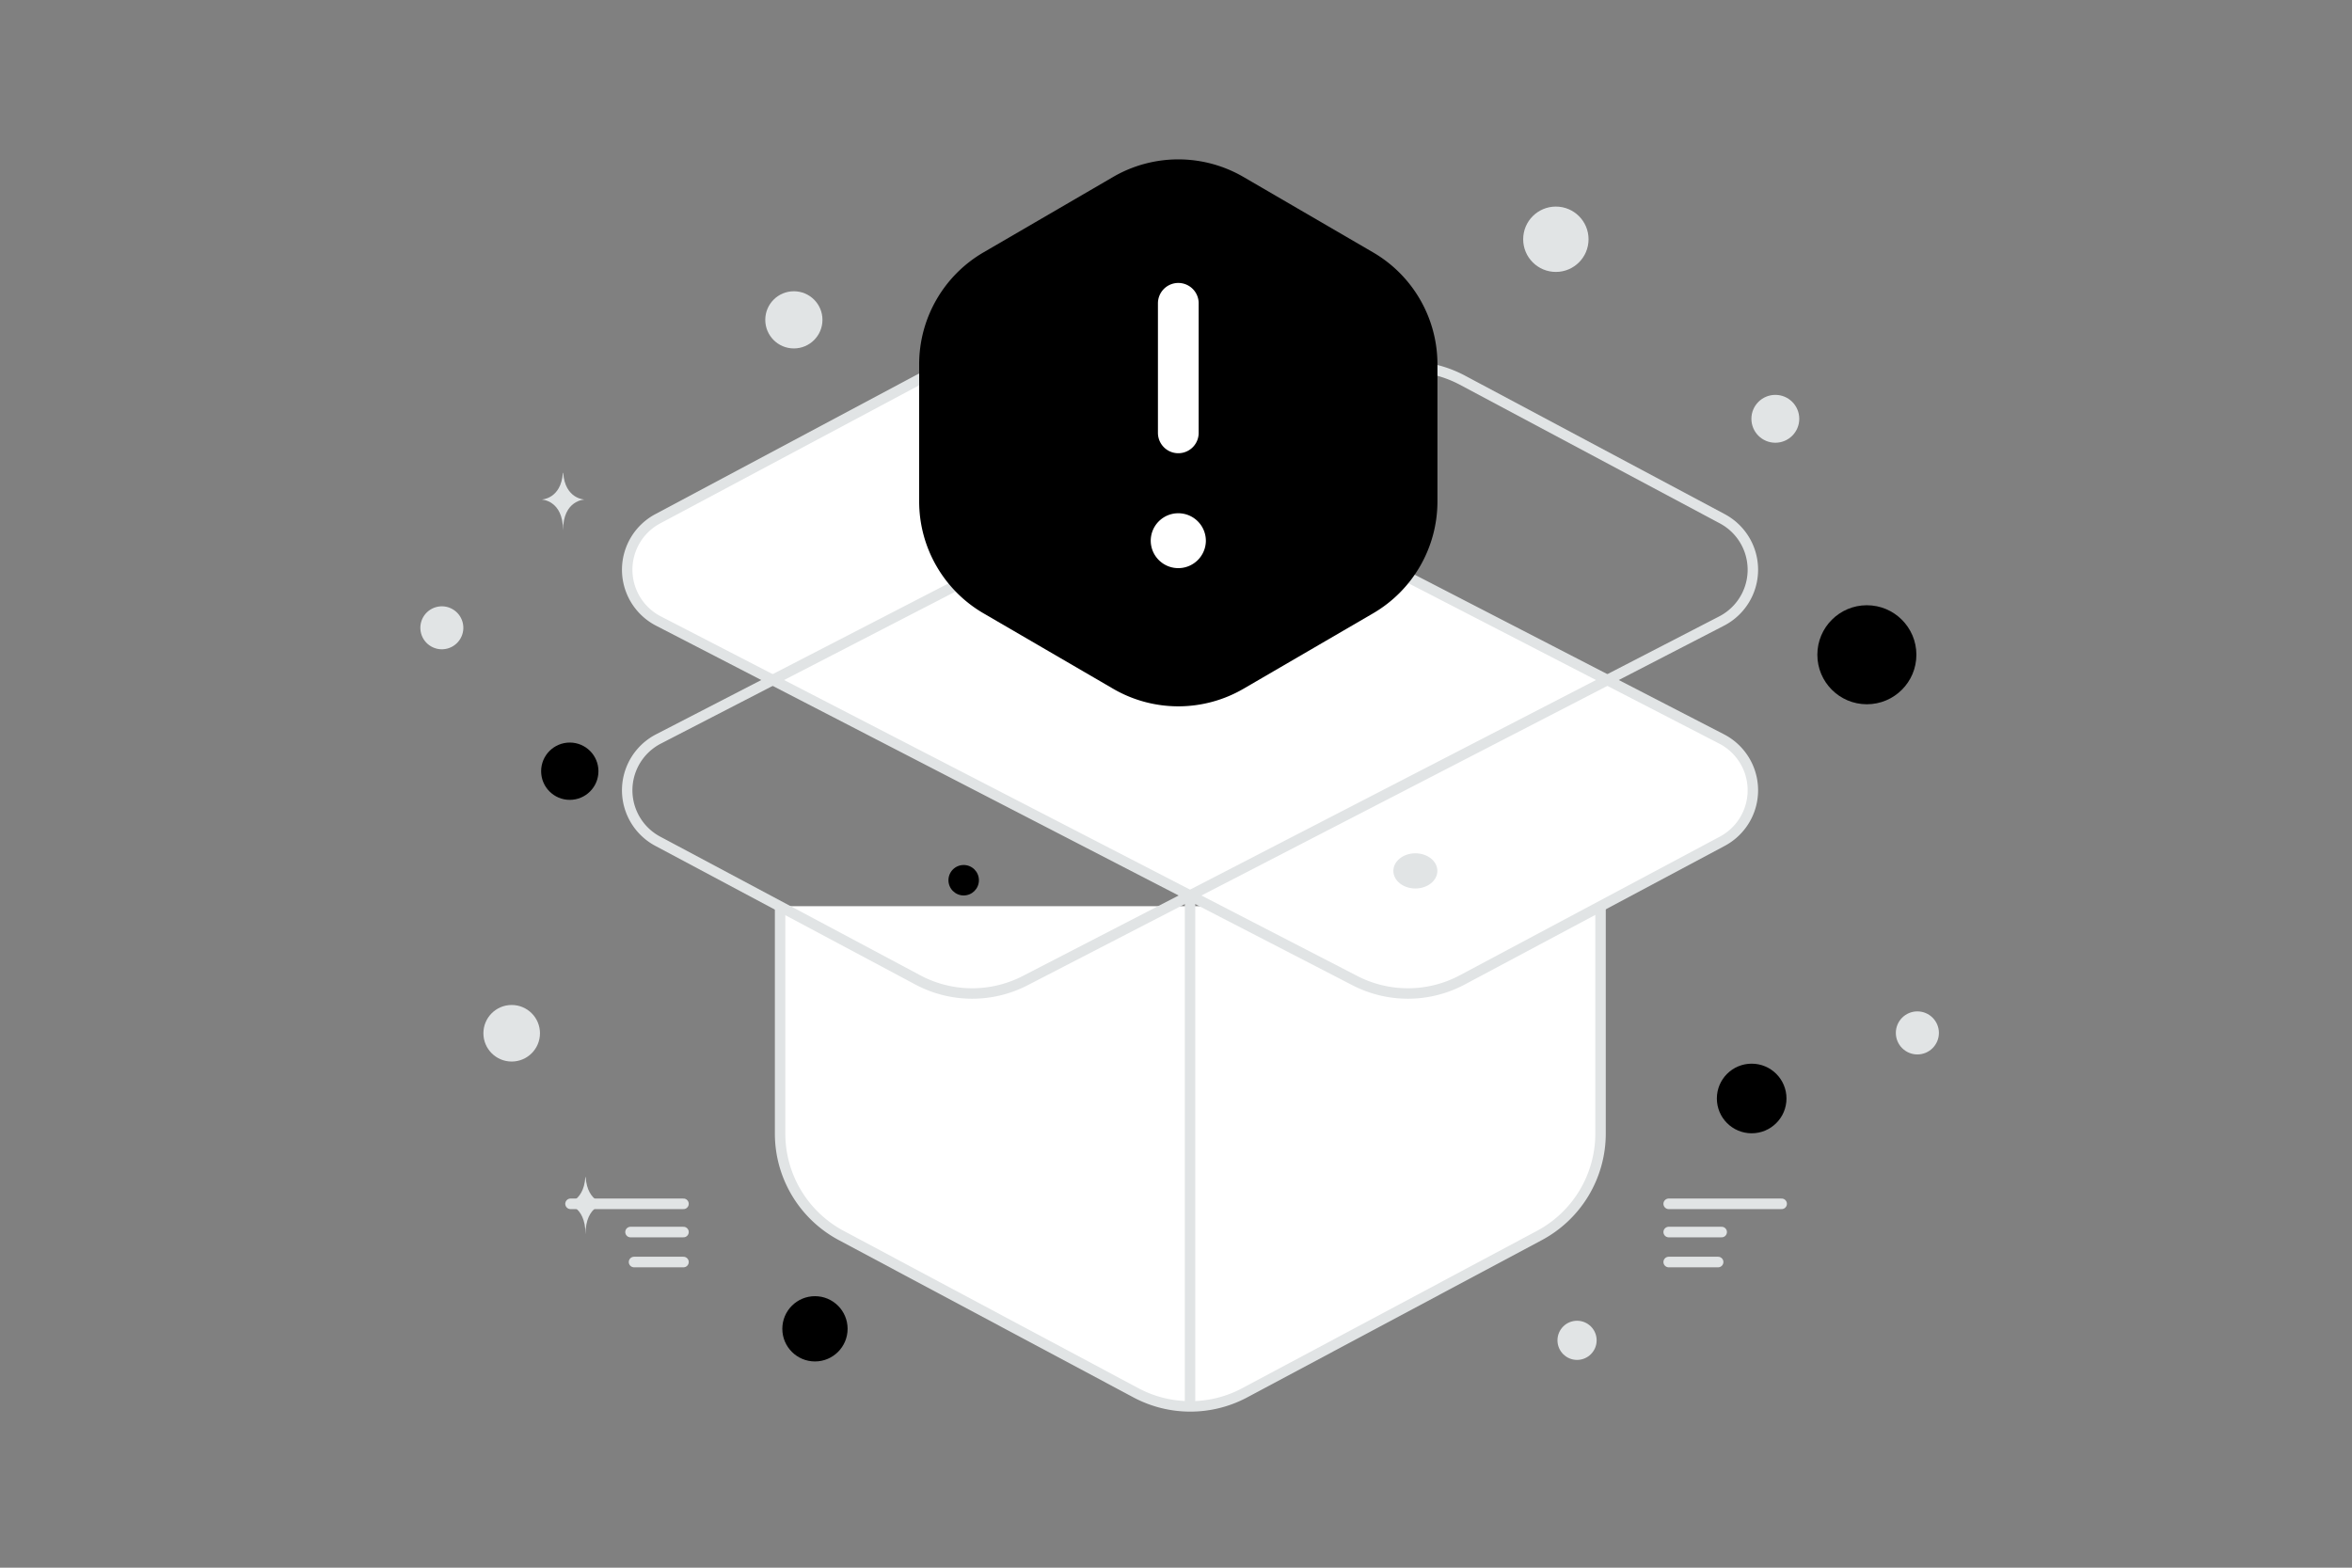 <svg width="900" height="600" viewBox="0 0 900 600" fill="none" xmlns="http://www.w3.org/2000/svg"><rect x="0" y="0" width="900" height="600" fill="#808080" stroke="none"/><path fill="transparent" d="M0 0h900v600H0z"/><circle cx="670.281" cy="420.422" r="13.322" transform="rotate(-180 670.281 420.422)" fill="#000"/><circle cx="714.363" cy="250.594" r="18.948" transform="rotate(-180 714.363 250.594)" fill="#000"/><circle cx="218.03" cy="295.164" r="10.967" transform="rotate(-180 218.03 295.164)" fill="#000"/><circle r="12.49" transform="matrix(-1 0 0 1 311.848 508.576)" fill="#000"/><circle r="5.829" transform="matrix(-1 0 0 1 368.756 336.888)" fill="#000"/><circle r="7.494" transform="matrix(-1 0 0 1 603.464 512.985)" fill="#E1E4E5"/><circle r="10.824" transform="matrix(-1 0 0 1 195.799 395.459)" fill="#E1E4E5"/><circle r="8.238" transform="matrix(-1 0 0 1 733.689 395.327)" fill="#E1E4E5"/><circle r="9.159" transform="matrix(-1 0 0 1 679.337 160.289)" fill="#E1E4E5"/><circle r="8.225" transform="scale(1 -1) rotate(-75 -72.031 -230.309)" fill="#E1E4E5"/><circle r="10.942" transform="matrix(-1 0 0 1 303.775 122.414)" fill="#E1E4E5"/><circle r="12.507" transform="matrix(0 1 1 0 595.357 91.57)" fill="#E1E4E5"/><path d="M215.393 180.979h.12c.71 10.059 8.192 10.214 8.192 10.214s-8.25.161-8.25 11.785c0-11.624-8.25-11.785-8.25-11.785s7.478-.155 8.188-10.214zm8.593 269.527h.115c.681 10.03 7.864 10.185 7.864 10.185s-7.92.16-7.92 11.749c0-11.589-7.921-11.749-7.921-11.749s7.18-.155 7.862-10.185z" fill="#E1E4E5"/><path fill-rule="evenodd" clip-rule="evenodd" d="M612.453 346.824v87.021a44.222 44.222 0 0 1-23.413 39.022L476.284 533.07a44.22 44.22 0 0 1-41.609 0L321.92 472.867a44.22 44.22 0 0 1-23.413-39.022v-87.021" fill="#fff"/><path d="M612.453 346.824v87.021a44.222 44.222 0 0 1-23.413 39.022L476.284 533.07a44.22 44.22 0 0 1-41.609 0L321.92 472.867a44.22 44.22 0 0 1-23.413-39.022v-87.021" stroke="#E1E4E5" stroke-width="4"/><path fill-rule="evenodd" clip-rule="evenodd" d="M392.205 145.236 658.772 282.82a22.109 22.109 0 0 1 .266 39.155l-99.49 53.061a44.219 44.219 0 0 1-41.079.287l-266.5-137.628a22.109 22.109 0 0 1-.266-39.154l99.49-53.062a44.22 44.22 0 0 1 41.012-.243z" fill="#fff" stroke="#E1E4E5" stroke-width="4"/><ellipse rx="8.417" ry="6.733" transform="matrix(-1 0 0 1 541.596 333.317)" fill="#E1E4E5"/><path clip-rule="evenodd" d="M518.536 145.236 251.969 282.82a22.109 22.109 0 0 0-.266 39.155l99.49 53.061a44.219 44.219 0 0 0 41.079.287l266.5-137.628a22.109 22.109 0 0 0 .266-39.154l-99.49-53.062a44.22 44.22 0 0 0-41.012-.243z" stroke="#E1E4E5" stroke-width="4"/><path fill-rule="evenodd" clip-rule="evenodd" d="M455.372 538.267V342.692v195.575z" fill="#fff"/><path d="M455.372 538.267V342.692" stroke="#E1E4E5" stroke-width="4"/><path d="M241.279 471.54h20.252m-43.206-10.802h43.206m-18.902 22.278h18.902m397.262-11.476H638.54m43.206-10.802h-43.205m18.902 22.278H638.54" stroke="#E1E4E5" stroke-width="4.046" stroke-linecap="round" stroke-linejoin="round"/><path fill-rule="evenodd" clip-rule="evenodd" d="M351.718 191.9v-52.468a49.59 49.59 0 0 1 24.636-42.85l49.582-28.855a49.595 49.595 0 0 1 49.878 0l49.582 28.856a49.577 49.577 0 0 1 24.647 42.849V191.9a49.589 49.589 0 0 1-24.636 42.849l-49.582 28.857a49.598 49.598 0 0 1-49.878 0l-49.582-28.857a49.576 49.576 0 0 1-24.647-42.849z" fill="#000"/><path d="M450.881 165.666v-49.581m-.011 88.145a2.74 2.74 0 0 0-2.744 2.754 2.756 2.756 0 0 0 5.509 0 2.758 2.758 0 0 0-2.765-2.754" stroke="#fff" stroke-width="15.588" stroke-linecap="round" stroke-linejoin="round"/></svg>